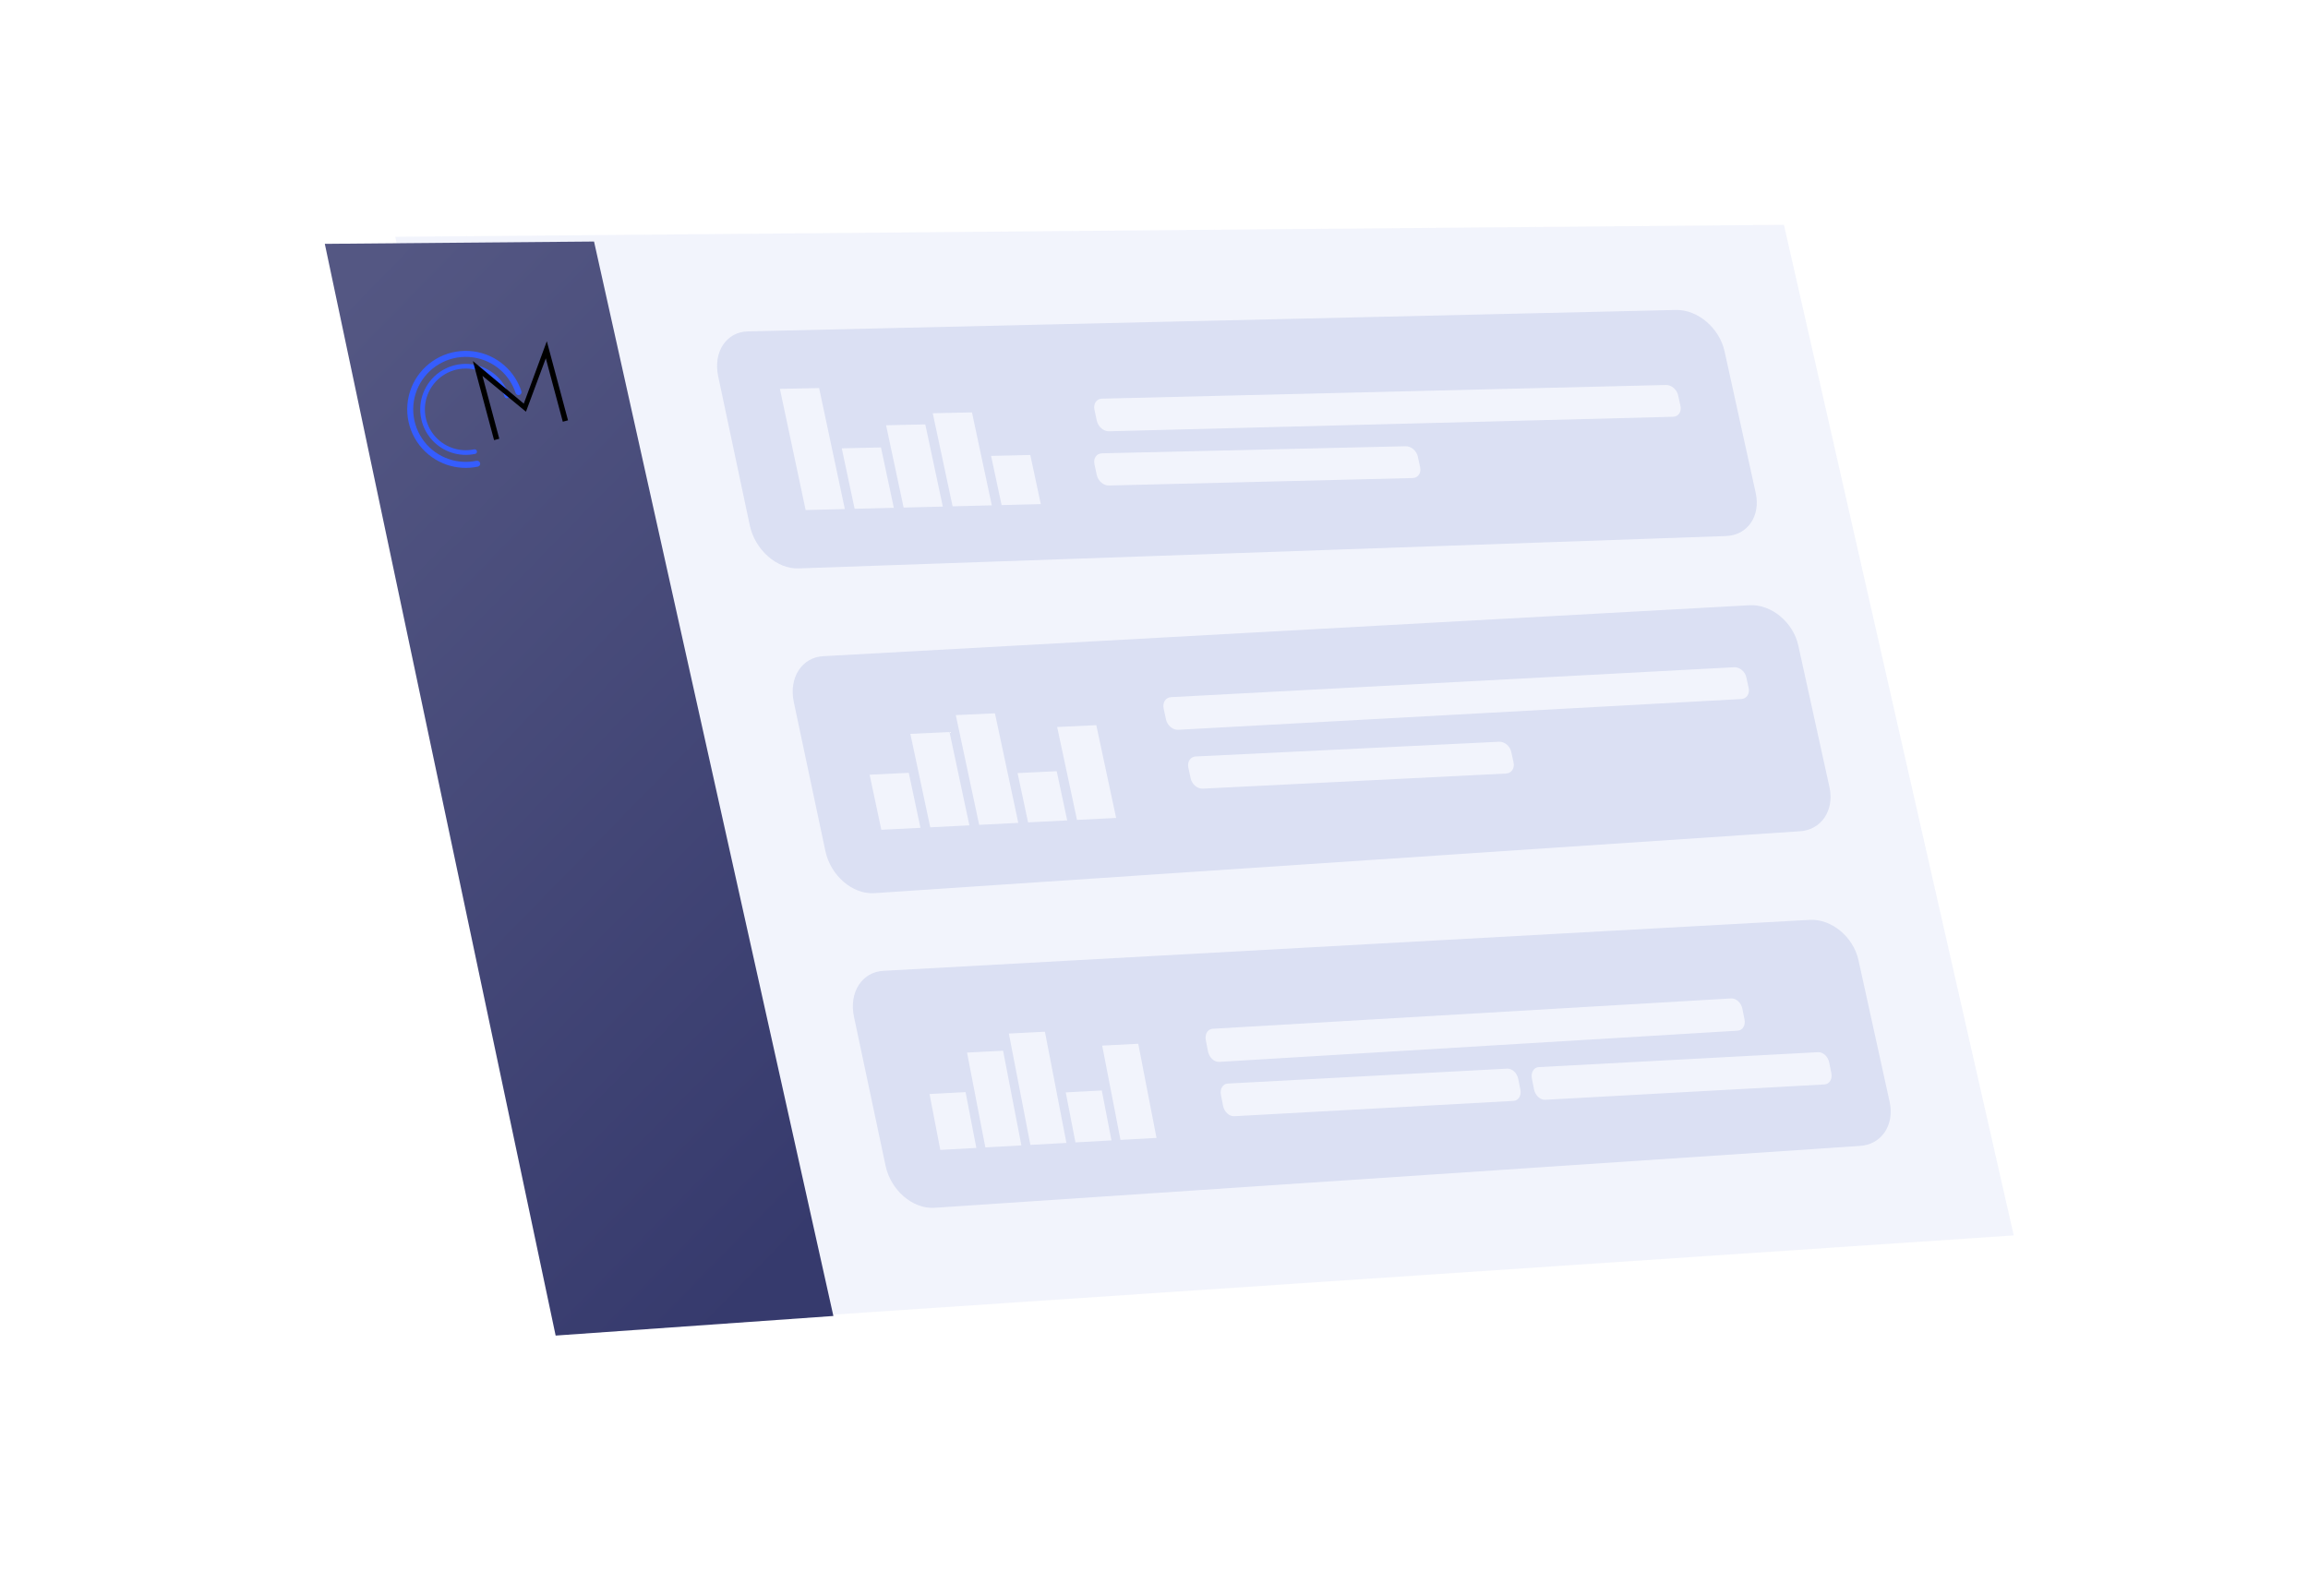 <svg width="451" height="312" viewBox="0 0 451 312" fill="none" xmlns="http://www.w3.org/2000/svg">
<g filter="url(#filter0_d_106_3)">
<path d="M377.316 64.798L404.514 182.636C406.721 192.195 400.76 201.733 391.2 203.94C389.897 204.24 388.564 204.393 387.226 204.394L128.704 204.706C116.616 204.722 105.965 196.769 102.545 185.175L67.446 66.194C64.856 57.412 69.875 48.192 78.657 45.601C80.156 45.159 81.709 44.931 83.272 44.924L350.648 43.685C363.38 43.626 374.453 52.393 377.316 64.798Z" fill="black"/>
</g>
<path d="M389.108 57.908L429.474 234.517C431.829 244.822 425.384 255.086 415.078 257.441C414.056 257.675 413.017 257.824 411.971 257.887L94.528 277.137C80.031 278.016 67.07 268.16 64.044 253.955L22.715 59.918C20.66 50.267 26.817 40.778 36.468 38.722C37.633 38.474 38.819 38.343 40.01 38.331L360.198 35.098C373.999 34.959 386.032 44.453 389.108 57.908V57.908Z" fill="white"/>
<g filter="url(#filter1_iii_106_3)">
<path d="M389.108 57.908L429.474 234.517C431.829 244.822 425.384 255.086 415.078 257.441C414.056 257.675 413.017 257.824 411.971 257.887L94.528 277.137C80.031 278.016 67.07 268.16 64.044 253.955L22.715 59.918C20.66 50.267 26.817 40.778 36.468 38.722C37.633 38.474 38.819 38.343 40.01 38.331L360.198 35.098C373.999 34.959 386.032 44.453 389.108 57.908V57.908Z" fill="white"/>
</g>
<path opacity="0.6" fill-rule="evenodd" clip-rule="evenodd" d="M77.241 46.279L348.594 43.935L393.498 241.44L122.347 259.638L77.241 46.279Z" fill="#E9EDFA"/>
<path fill-rule="evenodd" clip-rule="evenodd" d="M63.47 47.656L116.079 47.202L162.848 257.186L108.576 261.015L63.47 47.656Z" fill="url(#paint0_linear_106_3)"/>
<path fill-rule="evenodd" clip-rule="evenodd" d="M327.523 60.577L146.168 64.764C141.937 64.841 139.326 68.768 140.336 73.536L146.512 102.666C147.523 107.433 151.771 111.203 156 111.087L337.227 104.76C341.457 104.644 344.077 100.875 343.08 96.343L336.989 68.644C335.992 64.112 331.754 60.5 327.523 60.577V60.577Z" fill="#DBE0F3"/>
<path d="M325.555 75.238L215.325 77.91C214.267 77.933 213.614 78.903 213.865 80.078L214.321 82.205C214.573 83.379 215.634 84.312 216.692 84.288L326.912 81.451C327.97 81.428 328.625 80.482 328.375 79.338L327.923 77.268C327.673 76.125 326.613 75.216 325.555 75.238V75.238ZM274.685 87.21L215.325 88.594C214.268 88.619 213.614 89.578 213.864 90.736L214.319 92.835C214.569 93.993 215.63 94.911 216.687 94.885L276.043 93.425C277.1 93.398 277.754 92.45 277.504 91.307L277.053 89.236C276.803 88.093 275.743 87.186 274.686 87.21H274.685ZM201.327 88.919L193.668 89.098L195.72 98.711L203.379 98.519L201.327 88.92L201.327 88.919ZM189.928 80.595L182.267 80.76L186.147 98.953L193.805 98.76L189.928 80.594V80.595ZM180.809 82.942L173.149 83.111L176.574 99.195L184.233 99.002L180.809 82.942V82.942ZM172.147 87.444L164.488 87.619L167.001 99.437L174.66 99.243L172.148 87.444H172.147ZM160.059 75.84L152.399 75.997L157.428 99.679L165.087 99.485L160.06 75.84H160.059Z" fill="#F2F4FC"/>
<path fill-rule="evenodd" clip-rule="evenodd" d="M353.704 179.77L172.69 189.728C168.465 189.911 165.86 193.924 166.87 198.69L173.046 227.822C174.056 232.589 178.299 236.272 182.522 236.05L363.409 223.953C367.632 223.73 370.246 219.876 369.25 215.343L363.159 187.645C362.162 183.112 357.929 179.587 353.704 179.77V179.77Z" fill="#DBE0F3"/>
<path d="M294.498 208.846L239.921 211.763C238.948 211.814 238.347 212.809 238.578 213.984L238.996 216.113C239.227 217.289 240.202 218.199 241.174 218.146L295.748 215.151C296.72 215.097 297.322 214.114 297.092 212.953L296.675 210.852C296.445 209.692 295.47 208.794 294.498 208.846H294.498ZM355.264 205.633L300.686 208.549C299.713 208.601 299.112 209.597 299.343 210.772L299.761 212.9C299.992 214.076 300.967 214.986 301.94 214.933L356.513 211.937C357.485 211.884 358.087 210.9 357.857 209.74L357.44 207.639C357.211 206.479 356.236 205.58 355.264 205.632V205.633ZM222.422 203.985L215.378 204.348L218.949 222.774L225.99 222.383L222.421 203.985H222.422ZM215.298 213.113L208.256 213.489L210.148 223.263L217.189 222.872L215.298 213.113ZM204.184 201.633L197.14 201.991L201.345 223.752L208.387 223.361L204.183 201.633H204.184ZM196.01 205.346L188.967 205.709L192.543 224.242L199.585 223.85L196.01 205.346V205.346ZM188.679 213.434L181.637 213.808L183.742 224.731L190.783 224.34L188.679 213.433V213.434ZM338.296 195.125L236.969 201.057C235.996 201.106 235.396 202.113 235.627 203.304L236.047 205.463C236.278 206.655 237.254 207.58 238.227 207.529L339.546 201.429C340.518 201.379 341.12 200.397 340.89 199.237L340.473 197.136C340.244 195.976 339.269 195.075 338.296 195.125V195.125Z" fill="#F2F4FC"/>
<path fill-rule="evenodd" clip-rule="evenodd" d="M341.947 118.279L160.933 128.236C156.708 128.419 154.103 132.432 155.113 137.199L161.289 166.331C162.3 171.097 166.543 174.781 170.765 174.559L351.652 162.462C355.875 162.239 358.49 158.384 357.494 153.852L351.402 126.153C350.406 121.621 346.172 118.095 341.947 118.279Z" fill="#DBE0F3"/>
<path d="M338.884 130.401L228.842 136.247C227.786 136.296 227.134 137.288 227.385 138.463L227.841 140.59C228.093 141.764 229.152 142.676 230.209 142.625L340.241 136.615C341.298 136.564 341.951 135.597 341.701 134.453L341.249 132.383C341 131.24 339.941 130.352 338.884 130.401ZM292.941 144.963L233.669 147.837C232.614 147.888 231.961 148.868 232.212 150.026L232.666 152.124C232.916 153.283 233.975 154.18 235.031 154.127L294.298 151.175C295.355 151.123 296.008 150.154 295.758 149.01L295.306 146.939C295.056 145.796 293.998 144.911 292.941 144.962V144.963ZM214.224 141.722L206.576 142.079L210.453 160.237L218.101 159.852L214.224 141.722V141.722ZM206.488 150.717L198.84 151.088L200.894 160.719L208.541 160.334L206.488 150.717V150.717ZM194.418 139.404L186.768 139.756L191.335 161.202L198.983 160.816L194.418 139.403V139.404ZM185.542 143.062L177.892 143.42L181.776 161.684L189.424 161.298L185.542 143.062V143.062ZM177.58 151.033L169.931 151.402L172.217 162.167L179.865 161.781L177.58 151.033V151.033Z" fill="#F2F4FC"/>
<g filter="url(#filter2_dd_106_3)">
<path d="M101.485 69.198C101.798 69.114 101.986 68.791 101.886 68.483C101.252 66.525 100.099 64.77 98.546 63.408C96.846 61.917 94.741 60.963 92.499 60.668C90.256 60.373 87.977 60.749 85.948 61.749C83.919 62.75 82.233 64.329 81.102 66.288C79.971 68.247 79.447 70.497 79.595 72.754C79.743 75.011 80.556 77.173 81.933 78.968C83.31 80.762 85.188 82.108 87.33 82.835C89.286 83.499 91.382 83.62 93.395 83.19C93.712 83.122 93.898 82.798 93.814 82.485V82.485C93.73 82.171 93.408 81.987 93.09 82.053C91.302 82.424 89.444 82.312 87.708 81.722C85.786 81.07 84.101 79.862 82.866 78.252C81.63 76.642 80.9 74.702 80.767 72.677C80.635 70.652 81.105 68.633 82.12 66.876C83.135 65.118 84.648 63.701 86.468 62.803C88.288 61.906 90.333 61.568 92.345 61.833C94.357 62.098 96.246 62.953 97.772 64.291C99.15 65.5 100.176 67.054 100.749 68.787C100.851 69.096 101.171 69.282 101.485 69.198V69.198Z" fill="#355DFF"/>
</g>
<g filter="url(#filter3_dd_106_3)">
<path d="M99.156 69.822C99.4 69.757 99.546 69.506 99.468 69.266C98.975 67.743 98.079 66.378 96.871 65.319C95.548 64.159 93.911 63.417 92.167 63.188C90.423 62.958 88.65 63.251 87.072 64.029C85.494 64.807 84.183 66.035 83.303 67.559C82.424 69.082 82.015 70.832 82.13 72.588C82.246 74.343 82.879 76.025 83.95 77.421C85.02 78.816 86.481 79.863 88.147 80.429C89.668 80.945 91.298 81.039 92.864 80.704C93.111 80.652 93.255 80.4 93.19 80.156V80.156C93.124 79.912 92.874 79.769 92.627 79.82C91.236 80.109 89.791 80.021 88.441 79.563C86.946 79.056 85.635 78.117 84.674 76.864C83.714 75.612 83.146 74.103 83.043 72.528C82.939 70.953 83.305 69.383 84.095 68.016C84.884 66.649 86.061 65.546 87.476 64.848C88.892 64.15 90.483 63.888 92.048 64.094C93.613 64.3 95.081 64.965 96.268 66.006C97.34 66.946 98.138 68.154 98.584 69.503C98.663 69.742 98.912 69.888 99.156 69.822V69.822Z" fill="#355DFF"/>
</g>
<path d="M96.545 86.017L92.411 70.589L92.432 70.583L102.353 78.88L106.84 66.723L106.861 66.717L110.995 82.145L109.975 82.418L106.655 70.029L102.79 80.426L102.748 80.437L94.273 73.461L97.565 85.744L96.545 86.017Z" fill="black"/>
<defs>
<filter id="filter0_d_106_3" x="51.764" y="43.685" width="366.209" height="209.022" filterUnits="userSpaceOnUse" color-interpolation-filters="sRGB">
<feFlood flood-opacity="0" result="BackgroundImageFix"/>
<feColorMatrix in="SourceAlpha" type="matrix" values="0 0 0 0 0 0 0 0 0 0 0 0 0 0 0 0 0 0 127 0" result="hardAlpha"/>
<feOffset dx="-1" dy="34"/>
<feGaussianBlur stdDeviation="7"/>
<feColorMatrix type="matrix" values="0 0 0 0 0.69 0 0 0 0 0.737 0 0 0 0 0.812 0 0 0 0.398 0"/>
<feBlend mode="normal" in2="BackgroundImageFix" result="effect1_dropShadow_106_3"/>
<feBlend mode="normal" in="SourceGraphic" in2="effect1_dropShadow_106_3" result="shape"/>
</filter>
<filter id="filter1_iii_106_3" x="22.32" y="30.096" width="408.639" height="247.096" filterUnits="userSpaceOnUse" color-interpolation-filters="sRGB">
<feFlood flood-opacity="0" result="BackgroundImageFix"/>
<feBlend mode="normal" in="SourceGraphic" in2="BackgroundImageFix" result="shape"/>
<feColorMatrix in="SourceAlpha" type="matrix" values="0 0 0 0 0 0 0 0 0 0 0 0 0 0 0 0 0 0 127 0" result="hardAlpha"/>
<feOffset dx="1" dy="-5"/>
<feGaussianBlur stdDeviation="2.5"/>
<feComposite in2="hardAlpha" operator="arithmetic" k2="-1" k3="1"/>
<feColorMatrix type="matrix" values="0 0 0 0 0.053 0 0 0 0 0.78 0 0 0 0 0.547 0 0 0 0.048 0"/>
<feBlend mode="normal" in2="shape" result="effect1_innerShadow_106_3"/>
<feColorMatrix in="SourceAlpha" type="matrix" values="0 0 0 0 0 0 0 0 0 0 0 0 0 0 0 0 0 0 127 0" result="hardAlpha"/>
<feOffset dx="1" dy="-5"/>
<feGaussianBlur stdDeviation="2.5"/>
<feComposite in2="hardAlpha" operator="arithmetic" k2="-1" k3="1"/>
<feColorMatrix type="matrix" values="0 0 0 0 0.737 0 0 0 0 0.737 0 0 0 0 0.831 0 0 0 0.3 0"/>
<feBlend mode="normal" in2="effect1_innerShadow_106_3" result="effect2_innerShadow_106_3"/>
<feColorMatrix in="SourceAlpha" type="matrix" values="0 0 0 0 0 0 0 0 0 0 0 0 0 0 0 0 0 0 127 0" result="hardAlpha"/>
<feOffset dx="1" dy="-4"/>
<feGaussianBlur stdDeviation="3"/>
<feComposite in2="hardAlpha" operator="arithmetic" k2="-1" k3="1"/>
<feColorMatrix type="matrix" values="0 0 0 0 0.704 0 0 0 0 0.749 0 0 0 0 0.836 0 0 0 0.409 0"/>
<feBlend mode="normal" in2="effect2_innerShadow_106_3" result="effect3_innerShadow_106_3"/>
</filter>
<filter id="filter2_dd_106_3" x="75.57" y="60.57" width="30.343" height="30.872" filterUnits="userSpaceOnUse" color-interpolation-filters="sRGB">
<feFlood flood-opacity="0" result="BackgroundImageFix"/>
<feColorMatrix in="SourceAlpha" type="matrix" values="0 0 0 0 0 0 0 0 0 0 0 0 0 0 0 0 0 0 127 0" result="hardAlpha"/>
<feOffset dy="4"/>
<feGaussianBlur stdDeviation="2"/>
<feComposite in2="hardAlpha" operator="out"/>
<feColorMatrix type="matrix" values="0 0 0 0 0.208 0 0 0 0 0.365 0 0 0 0 1 0 0 0 0.25 0"/>
<feBlend mode="normal" in2="BackgroundImageFix" result="effect1_dropShadow_106_3"/>
<feColorMatrix in="SourceAlpha" type="matrix" values="0 0 0 0 0 0 0 0 0 0 0 0 0 0 0 0 0 0 127 0" result="hardAlpha"/>
<feOffset dy="4"/>
<feGaussianBlur stdDeviation="2"/>
<feComposite in2="hardAlpha" operator="out"/>
<feColorMatrix type="matrix" values="0 0 0 0 0 0 0 0 0 0 0 0 0 0 0 0 0 0 0.25 0"/>
<feBlend mode="normal" in2="effect1_dropShadow_106_3" result="effect2_dropShadow_106_3"/>
<feBlend mode="normal" in="SourceGraphic" in2="effect2_dropShadow_106_3" result="shape"/>
</filter>
<filter id="filter3_dd_106_3" x="78.111" y="63.111" width="25.378" height="25.789" filterUnits="userSpaceOnUse" color-interpolation-filters="sRGB">
<feFlood flood-opacity="0" result="BackgroundImageFix"/>
<feColorMatrix in="SourceAlpha" type="matrix" values="0 0 0 0 0 0 0 0 0 0 0 0 0 0 0 0 0 0 127 0" result="hardAlpha"/>
<feOffset dy="4"/>
<feGaussianBlur stdDeviation="2"/>
<feComposite in2="hardAlpha" operator="out"/>
<feColorMatrix type="matrix" values="0 0 0 0 0.208 0 0 0 0 0.365 0 0 0 0 1 0 0 0 0.25 0"/>
<feBlend mode="normal" in2="BackgroundImageFix" result="effect1_dropShadow_106_3"/>
<feColorMatrix in="SourceAlpha" type="matrix" values="0 0 0 0 0 0 0 0 0 0 0 0 0 0 0 0 0 0 127 0" result="hardAlpha"/>
<feOffset dy="4"/>
<feGaussianBlur stdDeviation="2"/>
<feComposite in2="hardAlpha" operator="out"/>
<feColorMatrix type="matrix" values="0 0 0 0 0 0 0 0 0 0 0 0 0 0 0 0 0 0 0.25 0"/>
<feBlend mode="normal" in2="effect1_dropShadow_106_3" result="effect2_dropShadow_106_3"/>
<feBlend mode="normal" in="SourceGraphic" in2="effect2_dropShadow_106_3" result="shape"/>
</filter>
<linearGradient id="paint0_linear_106_3" x1="75.049" y1="49.035" x2="214.075" y2="184.908" gradientUnits="userSpaceOnUse">
<stop stop-color="#545783"/>
<stop offset="1" stop-color="#363A6D"/>
</linearGradient>
</defs>
</svg>
